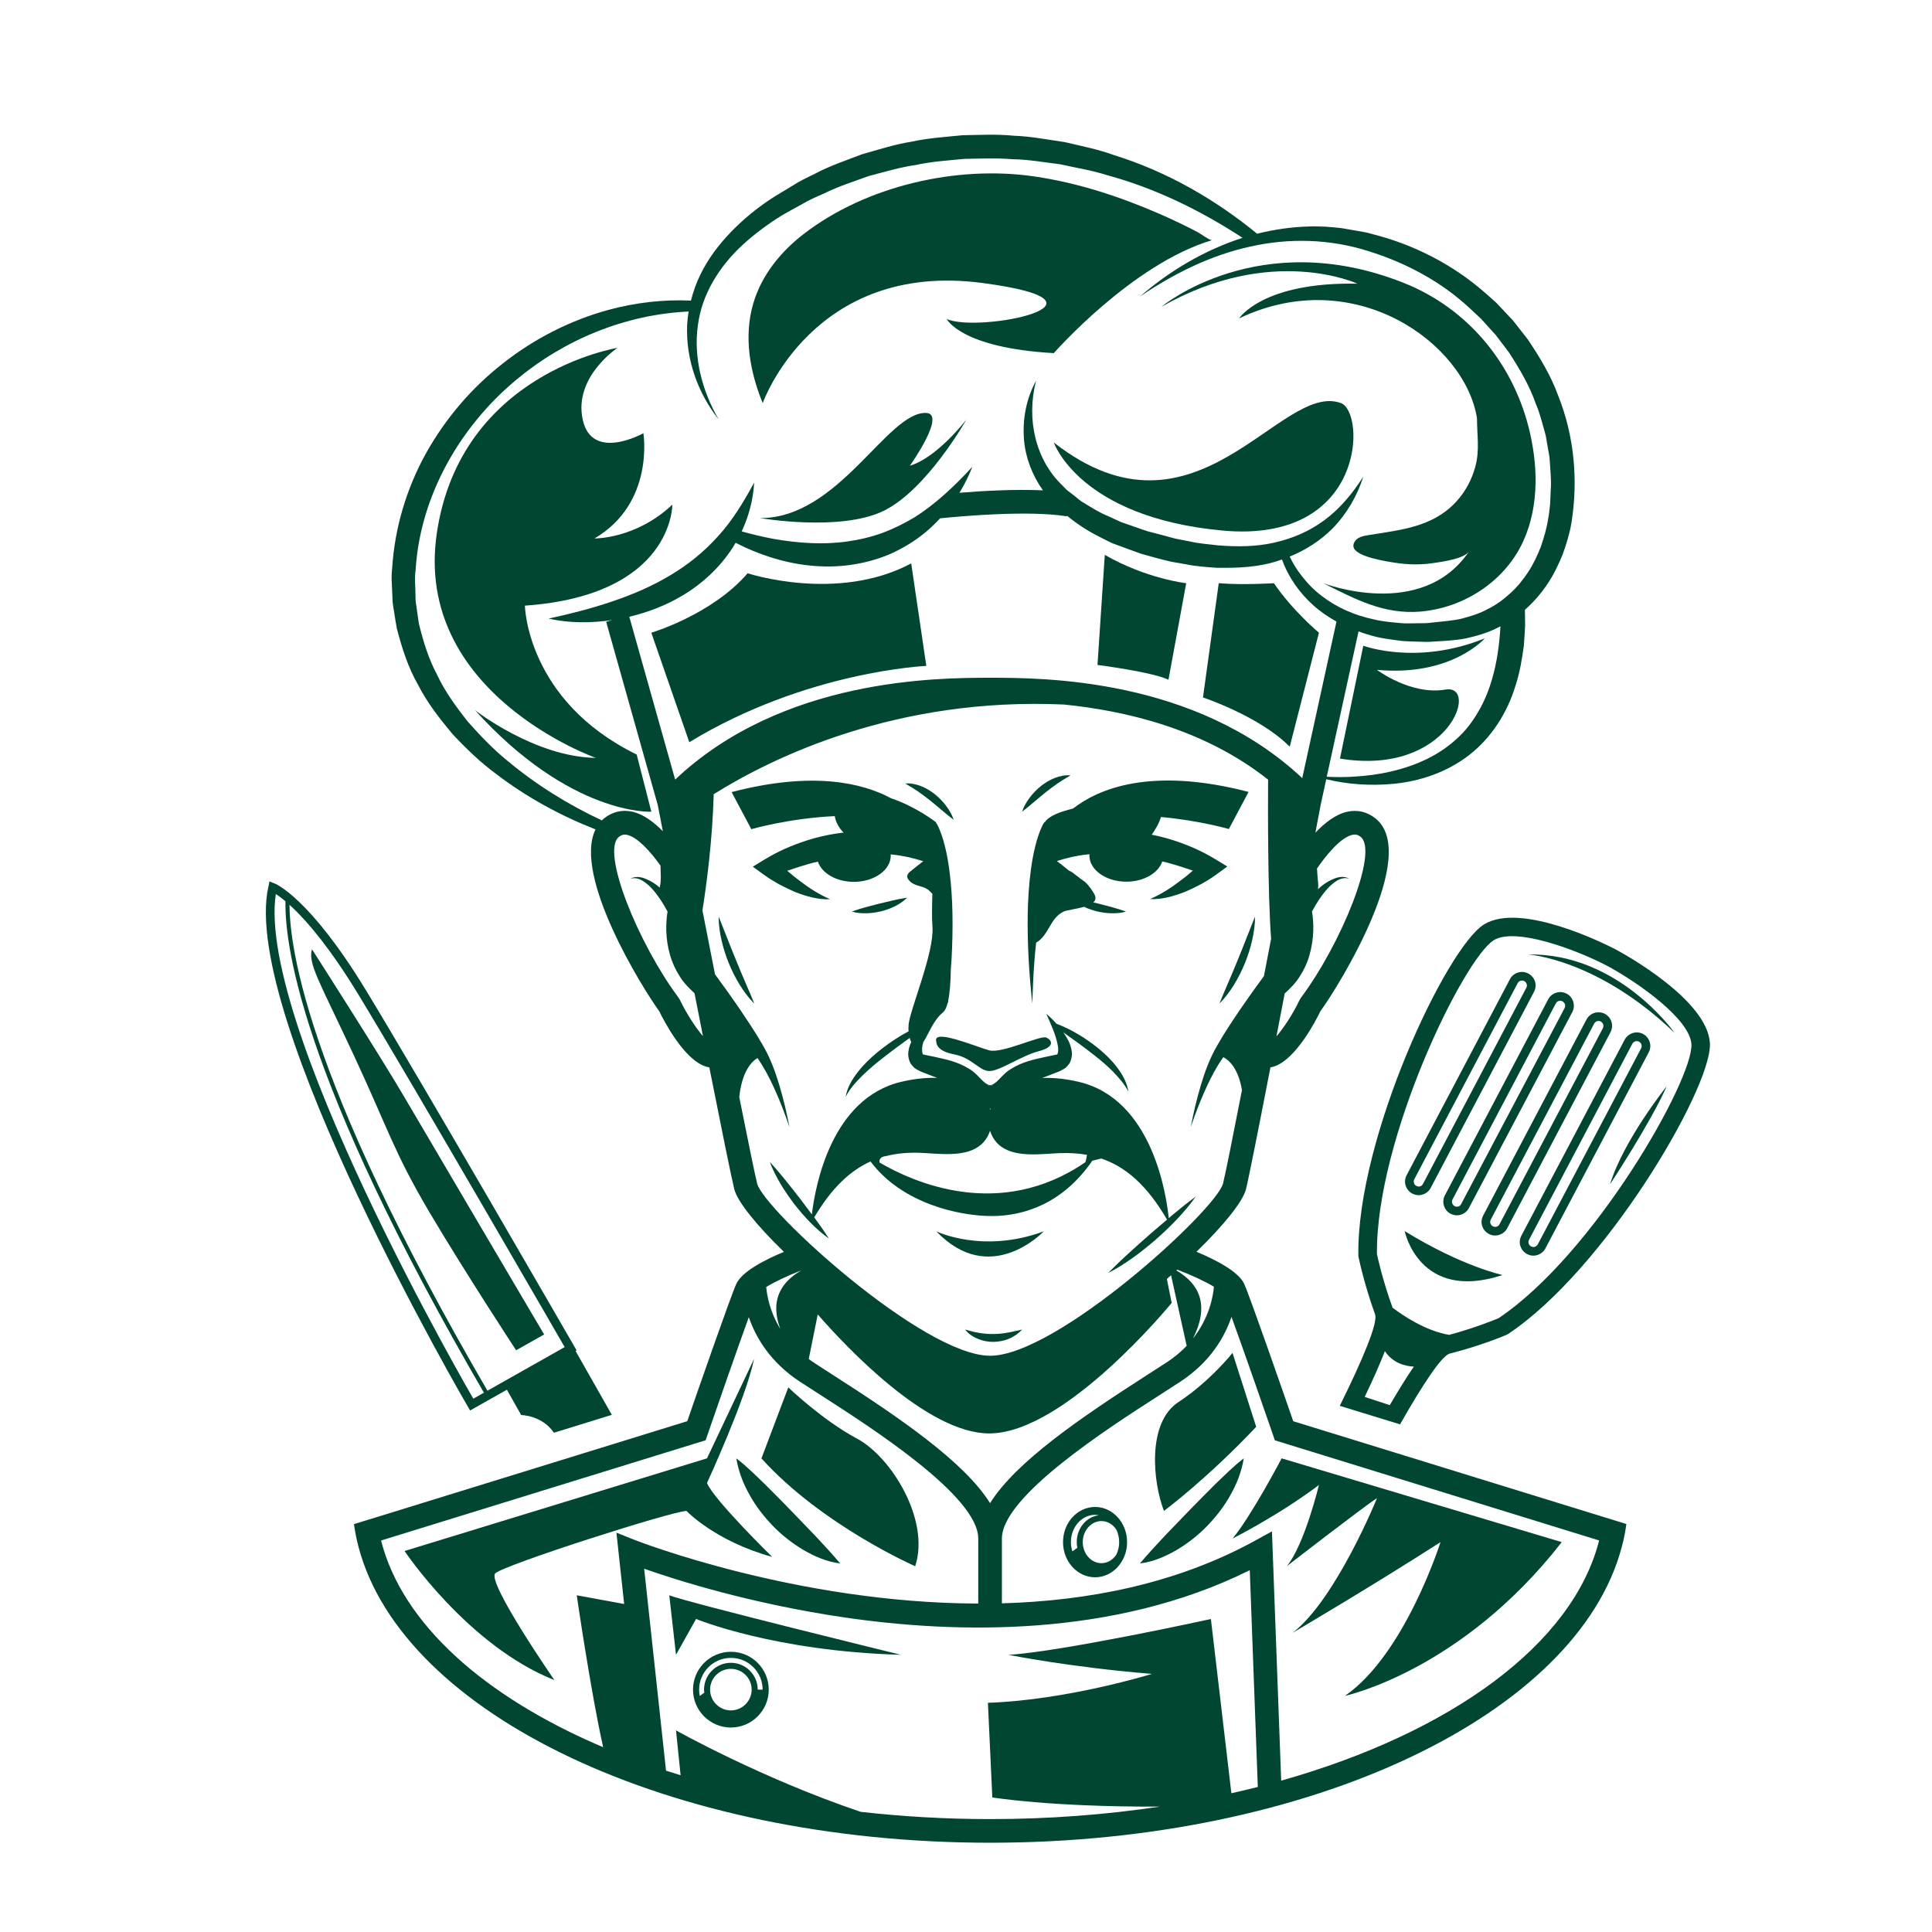 <?xml version="1.0" encoding="utf-8"?>
<!-- Generator: Adobe Illustrator 24.2.3, SVG Export Plug-In . SVG Version: 6.00 Build 0)  -->
<svg version="1.1" xmlns="http://www.w3.org/2000/svg" xmlns:xlink="http://www.w3.org/1999/xlink" x="0px" y="0px"
	 viewBox="0 0 500 500" style="enable-background:new 0 0 500 500;" xml:space="preserve">
<style type="text/css">
	.st0{fill:#004632;}
	.st1{fill:none;stroke:#004632;stroke-width:2.251;stroke-miterlimit:10;}
	.st2{fill:none;stroke:#004632;stroke-width:1.05;stroke-miterlimit:10;}
</style>
<g id="Layer_5">
	<g>
		<path class="st0" d="M314.61,384c-2.21,2.24-4.43,4.41-6.57,6.64l-6.48,6.72c-2.17,2.3-4.32,4.63-6.55,7.26
			c3.46-0.42,6.61-1.81,9.51-3.49c2.89-1.72,5.56-3.8,7.89-6.21c2.32-2.41,4.41-5.07,6.03-8.01c1.66-2.91,2.89-6.09,3.45-9.49
			C319.13,379.54,316.91,381.82,314.61,384z"/>
		<path class="st0" d="M204.42,390.65c-2.14-2.24-4.36-4.4-6.57-6.64c-2.29-2.19-4.52-4.47-7.29-6.59c0.56,3.4,1.79,6.58,3.45,9.49
			c1.62,2.95,3.71,5.6,6.03,8.01c2.33,2.41,5,4.49,7.89,6.21c2.9,1.68,6.05,3.07,9.51,3.49c-2.23-2.63-4.38-4.96-6.55-7.26
			L204.42,390.65z"/>
		<path class="st0" d="M242.33,318.67c13.99,14.68,27.8,0,27.8,0C254.32,324.53,242.33,318.67,242.33,318.67z"/>
		<path class="st0" d="M189.15,427.48c-5.4,0-9.8,4.4-9.8,9.8c0,5.4,4.4,9.8,9.8,9.8c5.4,0,9.8-4.4,9.8-9.8
			C198.95,431.87,194.55,427.48,189.15,427.48z M189.15,442.65c-2.96,0-5.38-2.41-5.38-5.38c0-2.96,2.41-5.37,5.38-5.37
			c2.96,0,5.38,2.41,5.38,5.37C194.52,440.24,192.11,442.65,189.15,442.65z M197.37,437.28h-1.27v0c0-3.83-3.12-6.95-6.95-6.95
			s-6.95,3.12-6.95,6.95c0,0.26,0.05,0.52,0.08,0.77l-1.18,0.87c-0.11-0.53-0.17-1.08-0.17-1.64c0-4.53,3.69-8.22,8.22-8.22
			C193.68,429.05,197.37,432.74,197.37,437.28L197.37,437.28z"/>
		<path class="st0" d="M193.48,148.36c-9.18,10.71-24.92,15.39-24.92,15.39l9.83,28.33c30.39-18.47,61.34-19.74,61.34-19.74
			l-3.91-26.53C216.69,156.01,193.48,148.36,193.48,148.36z"/>
		<path class="st0" d="M341.34,163.75c0,0-6.84-5.72-11.65-12.82c0,0-7.91,0.53-14.28,0l-4.08,29.57c0,0,14.71,4.89,22.45,12.75
			L341.34,163.75z"/>
		<path class="st0" d="M284.03,172.09c0,0,14.03,1.78,18.37,3.82l4.59-24.98c0,0-10.26-1.12-21.07-7.33L284.03,172.09z"/>
		<path class="st0" d="M128.18,407.18c2.3-2.21,45.66-16.07,49.48-16.15c0,0,7.4,7.82,22.19,11.9c0,0-15.13-14.79-16.88-19.13
			c0,0,10.1-21.89,12.19-32.14l-12.19,25.76l-78.27,23.98c0,0,16.32,24.49,38.77,33.41C143.49,434.81,125.89,409.39,128.18,407.18z"
			/>
		<path class="st0" d="M341.34,384.31c0,0-3.74,15.53-8.33,21.03c0,0,19.68-15.25,23.36-17.63c0,0-10.61,26.19-21.83,34.86
			c0,0,21.13-12.44,38.26-23.47c0,0-9.18,29.08-24.74,39.79c0,0,30.1-6.38,56.12-39.79l-72.49-21.68c0,0-7.86,14.96-12.7,20.75
			C318.98,398.16,330.77,392.28,341.34,384.31z"/>
		<path class="st0" d="M325.1,369.26l-6.12-19.13c0,0-5.87,7.4-14.03,12.75s-6.59,20.75-3.72,28.14
			C301.23,391.02,312.35,382.78,325.1,369.26z"/>
		<path class="st0" d="M236.85,405.34c3.92-11.88-6.13-28.26-15.05-33.02c-8.93-4.76-17.79-13.26-17.79-13.26l-6.95,18.37
			C212.7,394.76,236.85,405.34,236.85,405.34z"/>
		<path class="st0" d="M168.57,210.07l-3.8-14.8c-28.51-13.94-28.93-38.53-28.93-38.53C174.27,154.04,174,130.6,174,130.6
			c-9.45,8.93-20.14,8.75-20.14,8.75c15.64-9.18,12.65-27.24,12.65-27.24s-13.33,7.51-15.71-3.54c-2.38-11.05,9.01-18.54,9.01-18.54
			s-40.64,6.46-46.76,47.95c-6.12,41.49,41.15,58.16,41.15,58.16c-15.83-0.23-31.29-12.36-31.29-12.36
			C147.74,211.22,168.57,210.07,168.57,210.07z"/>
		<path class="st0" d="M235.48,120.53c0,0,9.53-13.42,4.23-13.66c-10.01-0.45-22.59,27.3-43,27.21c0,0,20.75,3.59,31.97-1.87
			c11.22-5.47,21.43-23.64,21.43-23.64S242.63,118.38,235.48,120.53z"/>
		<path class="st0" d="M254.19,73.23c38.6,5.07-1.02,13.06-9.18,9.32c0,0,3.57,7.48,27.72,8.84c0,0,20.24-23.1,40.98-29.25
			c-0.55,0.16-3.16-1.75-3.66-2.01c-3.3-1.74-6.67-3.34-10.09-4.83c-10.28-4.47-21.09-8-32.21-9.63
			c-20.01-2.95-43.53,2.37-59.75,14.88c-5.98,4.61-10.91,10.67-13.06,18c-2.51,8.57-0.88,17.66,2.45,25.77
			C197.39,104.32,210.37,67.47,254.19,73.23z"/>
		<path class="st0" d="M316.43,137.31c37.07,3.4,37.03-30.62,30.61-32.99c-15.69-5.78-37.41,39.11-74.31,10.2
			C272.72,114.52,279.36,133.91,316.43,137.31z"/>
		<path class="st0" d="M351.29,73.42c-24.57-0.5-30.61,8.98-30.61,8.98c29.93-14.28,58.5,6.46,61.56,25.83
			c0,4.32,0.74,8.17-0.41,12.48c-0.91,3.4-2.59,6.55-4.98,9.14c-6.12,6.63-14.37,7.26-22.8,8.66c-0.86,0.14-1.73,0.29-2.48,0.73
			c-0.75,0.44-1.35,1.23-1.31,2.1c0.14,2.75,8.74,3.98,10.81,4.3c3.35,0.53,6.77,0.57,10.12,0.05c2-0.31,7.69-1.05,9.01-3
			c-12.24,18.11-37.73,8.24-37.73,8.24c8.2,4.1,15.6,8.13,25.13,7.35c0.35-0.03,0.71-0.06,1.06-0.11
			c10.92-1.28,21.1-8.15,25.63-18.26c4.12-9.2,3.74-19.92,1.27-29.5c-4.34-16.83-15.97-30.7-32.21-37.17
			c-37.57-14.96-62.75,6.14-62.75,6.14C329.18,63.08,351.29,73.42,351.29,73.42z"/>
		<path class="st0" d="M352.82,167.11l-6.04,29.21c28.28,4.65,36.22-19.39,27.29-17.86c-8.93,1.53-17.71-5.1-17.71-5.1
			c19.28,1.79,27.91-8.16,27.91-8.16C366.68,172.34,352.82,167.11,352.82,167.11z"/>
		<path class="st0" d="M276.59,209.54c-1.82,0.49-5.01,1.49-6.16,3.19c0,0.03,0,0.06,0,0.09l-0.11-0.09
			c-0.53,0.82-0.67,1.21-0.93,1.77c-0.22,0.52-0.42,1.03-0.59,1.53c-0.36,1.01-0.63,2-0.88,3c-0.5,1.98-0.84,3.95-1.11,5.91
			c-0.53,3.93-0.77,7.82-0.84,11.71c-0.06,3.88,0.04,7.74,0.24,11.59c0.21,3.85,0.55,7.68,0.93,11.49c0.14-3.84,0.3-7.66,0.6-11.48
			c0.11-1.44,0.26-2.87,0.41-4.31c0.16-0.09,0.3-0.16,0.49-0.29c2.93-2.12,3.2-6.07,6.6-7.72c0.83-0.4,3.29-0.66,5.32-1.25
			c1.04,0.49,2.13,0.88,3.23,1.16c1.24,0.29,2.5,0.49,3.78,0.51c1.27,0.03,2.56-0.05,3.82-0.44c-2.43-0.89-4.76-1.44-7.1-2.05
			c-0.45-0.1-0.9-0.21-1.34-0.32c0.5-0.46,0.72-1.03,0.43-1.77c-0.36-0.93-1.85-2.97-2.65-3.57c-0.9-0.68-1.57-1.12-2.74-2.06
			c-0.11-0.11-0.24-0.21-0.38-0.31c-0.04-0.03-0.06-0.05-0.1-0.08c-0.01,0-0.01,0-0.02,0c-0.26-0.16-0.54-0.3-0.83-0.44
			c-0.03-0.01-0.06-0.03-0.09-0.05c-1-0.84-2.02-1.64-3.05-2.42c2.66-0.85,5.31-1.47,8.03-1.72c0.14-0.01,0.27-0.01,0.41-0.03
			c-0.01,0.1-0.03,0.19-0.03,0.29c0,3.75,4.28,6.8,9.57,6.8c4.52,0,8.28-2.23,9.29-5.23c0.45,0.11,0.9,0.19,1.34,0.31
			c2.19,0.6,4.42,1.3,6.58,2.06c-0.05,0.05-0.11,0.1-0.16,0.14c-1.08,0.95-2.21,1.85-3.38,2.7c-2.31,1.76-4.75,3.3-7.54,4.52
			c3.08,0.15,6.15-0.75,9.03-1.86c1.42-0.61,2.82-1.28,4.19-2.02c1.37-0.76,2.66-1.53,3.99-2.51l2.79-2.04l-3.21-1.95
			c-3.43-2.08-6.89-3.57-10.59-4.78c-1.88-0.61-3.81-1.11-5.76-1.49c0.86-1.25,1.92-2.95,2.38-4.59c9.92,0.89,17.58,3.11,17.58,3.11
			l5.1-9.6c-25.41-6.62-38.98-0.73-45.42,4.3C277.34,209.38,276.96,209.44,276.59,209.54z"/>
		<path class="st0" d="M228.05,235.84c2.46-0.62,4.86-1.7,6.73-3.52c-2.58,0.37-4.86,1-7.22,1.54c-2.34,0.61-4.67,1.16-7.1,2.05
			c1.26,0.39,2.55,0.47,3.82,0.44C225.55,236.33,226.81,236.12,228.05,235.84z"/>
		<path class="st0" d="M273.69,202.75c1.06-0.72,2.16-1.37,3.37-2.09c-2.82-0.21-5.56,1.1-7.71,2.8c-1.06,0.89-2.05,1.87-2.87,2.98
			c-0.82,1.1-1.54,2.29-1.96,3.63c2.2-1.69,4.09-3.42,6.1-5.02C271.62,204.23,272.65,203.5,273.69,202.75z"/>
		<path class="st0" d="M240.71,207.16c2.01,1.6,3.91,3.33,6.1,5.02c-0.42-1.34-1.14-2.53-1.96-3.63c-0.82-1.11-1.8-2.09-2.87-2.98
			c-2.15-1.7-4.89-3.01-7.71-2.81c1.21,0.73,2.31,1.37,3.37,2.1C238.68,205.61,239.72,206.35,240.71,207.16z"/>
		<path class="st0" d="M190.5,248.53c-1.54-3.71-2.94-7.45-4.49-11.28c-0.04,2.08,0.27,4.14,0.74,6.15c0.45,2.02,1.1,3.98,1.87,5.9
			c1.58,3.81,3.68,7.45,6.57,10.44c-0.73-1.95-1.58-3.78-2.36-5.65C192.03,252.23,191.24,250.39,190.5,248.53z"/>
		<path class="st0" d="M317.96,254.09c-0.78,1.86-1.63,3.69-2.36,5.65c2.89-2.99,4.99-6.63,6.57-10.44c0.77-1.92,1.42-3.88,1.87-5.9
			c0.46-2.01,0.78-4.07,0.74-6.15c-1.56,3.83-2.95,7.57-4.49,11.28C319.54,250.39,318.75,252.23,317.96,254.09z"/>
		<path class="st0" d="M214.52,320.54c-1.21-1.9-2.49-3.71-3.8-5.48c4.48-7.56,9.25-12.08,14.57-14.47
			c8.2,10.95,23.04,14.12,31.36,14.12c8.37,0,18.39-3.22,26.04-14.32c0.78-0.18,1.55-0.37,2.33-0.56
			c6.31,2.13,11.85,6.93,17.01,15.81c-1.41,1.2-2.82,2.39-4.22,3.6c-3.75,3.31-7.48,6.61-11.05,10.22c2.28-1.14,4.41-2.52,6.46-3.99
			c2.06-1.46,4.02-3.05,5.93-4.7c3.78-3.34,7.35-6.94,10.31-11.08c-2.08,1.48-4.01,3.08-5.94,4.67c-0.36,0.3-0.7,0.6-1.05,0.9
			c-0.6-5.93-4.22-30.85-23.33-35.29c-2.9-0.67-6.19-1.13-9.42-0.99c0.72-0.28,1.46-0.57,2.21-0.85l2.05-0.8l0.26-0.11l0.4-0.2
			c0.27-0.14,0.53-0.28,0.78-0.43c0.51-0.27,0.97-0.9,1.36-1.38c0.63-1.18,0.73-2.42,0.55-3.33c-0.07-0.48-0.17-0.93-0.33-1.33
			c-0.14-0.41-0.27-0.82-0.47-1.17c-0.41-0.78-0.86-1.51-1.33-2.2c2.71,1.94,5.41,3.85,7.98,5.9c1.72,1.33,3.36,2.74,4.88,4.27
			c1.49,1.55,2.95,3.16,3.96,5.17c-0.32-2.24-1.46-4.34-2.82-6.15c-1.35-1.85-3-3.43-4.73-4.88c-1.75-1.43-3.58-2.74-5.52-3.87
			c-1.77-1.04-3.6-1.95-5.53-2.68c-0.83-0.92-1.7-1.78-2.64-2.57c1.19,2.69,2.45,5.39,2.93,7.98c0.3,1.24,0.1,2.54-0.2,2.58
			c-0.21,0.01-0.22,0.01-0.81,0.15l-2.12,0.44c-2.81,0.64-5.9,1.19-9.01,3.16c-1.52,0.89-2.96,2.68-3.54,3.17
			c-0.39,0.34-0.77,0.62-1.08,0.78c-0.15,0.07-0.29,0.12-0.36,0.14c-0.03,0-0.05,0.01-0.05,0.01c0.02,0,0.02,0,0.06,0l0.08,0
			l0.08,0.01l0.23,0.05h-1.48l0.23-0.05l0.08-0.01l0.08,0c0.04,0,0.05,0,0.06,0c0,0-0.01,0-0.05-0.01
			c-0.08-0.01-0.21-0.07-0.36-0.14c-0.31-0.16-0.7-0.43-1.08-0.78c-0.58-0.49-2.02-2.28-3.54-3.17c-3.12-1.97-6.2-2.53-9.01-3.16
			l-2.12-0.44c-0.6-0.14-0.59-0.15-0.81-0.15c-0.3-0.04-0.51-1.33-0.2-2.57c0.04-0.22,0.11-0.44,0.16-0.65
			c1.47-2.25,2.51-5.59,5.16-7.78c0.52-0.43,0.91-1.35,1.2-2.59c0,0.13,0.01,0.26,0.02,0.39c0.03-0.27,0.05-0.54,0.07-0.8
			c0.43-2.06,0.62-4.91,0.67-8.03c0.06-0.89,0.14-1.77,0.19-2.66c0.21-3.85,0.31-7.71,0.24-11.59c-0.07-3.88-0.31-7.78-0.84-11.71
			c-0.27-1.96-0.61-3.93-1.11-5.91c-0.25-0.99-0.52-1.98-0.88-3c-0.04-0.12-0.1-0.26-0.15-0.38c-0.18-0.51-0.37-1.01-0.58-1.47
			c-0.19-0.42-0.36-0.8-0.79-1.45c0,0-5.12-3.99-11.52-6.13c-7.51-4.04-20.4-7.05-41.29-1.61l5.1,9.6c0,0,9.8-2.84,21.6-3.38
			c0.25,1.56,1.1,3.11,2.28,4.26c-3.31,0.38-6.56,1.08-9.69,2.09c-3.7,1.21-7.16,2.7-10.59,4.78l-3.21,1.95l2.79,2.04
			c1.34,0.97,2.62,1.74,3.99,2.51c1.37,0.73,2.76,1.41,4.19,2.02c2.88,1.11,5.95,2.01,9.03,1.86c-2.79-1.22-5.23-2.76-7.54-4.52
			c-1.17-0.85-2.29-1.76-3.38-2.7c-0.05-0.05-0.11-0.1-0.16-0.14c2.16-0.76,4.39-1.46,6.58-2.06c0.45-0.12,0.9-0.2,1.34-0.31
			c1,2.99,4.77,5.23,9.29,5.23c5.28,0,9.57-3.04,9.57-6.8c0-0.1-0.03-0.19-0.03-0.29c0.14,0.01,0.27,0.01,0.41,0.03
			c2.72,0.26,5.37,0.88,8.03,1.72c-1.08,0.82-2.15,1.66-3.2,2.54c-0.17,0.12-0.32,0.24-0.45,0.37c-0.06,0.05-0.12,0.1-0.18,0.15
			c0.02-0.01,0.05-0.01,0.07-0.02c-0.56,0.63-0.59,1.36,0.43,2.27c1.46,1.31,3.51,0.99,4.95,2.38c0.22,0.22,0.47,0.48,0.74,0.75
			c-0.08,2.91-0.17,5.97,0.02,8.58c0.47,6.63-5.71,21.06-6.16,25.17c-0.07,0.64-0.07,1.26-0.03,1.85c-0.67,0.37-1.34,0.72-1.99,1.11
			c-2.07,1.23-4.03,2.65-5.92,4.17c-1.87,1.54-3.64,3.23-5.15,5.16c-1.5,1.9-2.84,4.1-3.21,6.52c1.06-2.17,2.69-3.87,4.33-5.52
			c1.67-1.62,3.44-3.15,5.31-4.57c2.25-1.78,4.58-3.48,6.92-5.17c0.11,0.4,0.25,0.76,0.41,1.07c-0.14,0.29-0.26,0.59-0.37,0.91
			c-0.16,0.39-0.26,0.85-0.33,1.33c-0.19,0.92-0.08,2.15,0.55,3.34c0.39,0.48,0.86,1.12,1.37,1.38c0.25,0.15,0.52,0.29,0.78,0.43
			l0.4,0.2l0.26,0.11l2.05,0.8c0.66,0.26,1.32,0.51,1.97,0.76c-3.15-0.1-6.35,0.34-9.18,1c-18.21,4.23-22.36,27.06-23.22,34.33
			c-0.97-1.3-1.94-2.59-2.92-3.89c-2.56-3.29-5.09-6.58-7.99-9.7c1.54,3.99,3.84,7.57,6.37,10.94
			C208.15,314.91,211.05,318.05,214.52,320.54z M256.14,286.89l0.11-0.01l0.1,0.01c-0.04,0.11-0.07,0.22-0.1,0.32
			C256.21,287.1,256.18,286.99,256.14,286.89z M238.18,298.35c4.49,0.17,10.94,1.2,14.99-1.56c0.46-0.31,0.89-0.67,1.28-1.09
			c0.84-0.9,1.42-1.95,1.77-3.07c0.36,1.15,0.94,2.23,1.79,3.15c0.39,0.42,0.82,0.78,1.28,1.09c4.05,2.76,10.5,1.73,14.99,1.56
			c2.46-0.09,4.79,0.05,7.03,0.44c-0.17,1.27-0.43,1.92-0.43,1.92c-22.16,15.21-44.52,5.19-53.25,0.07
			c-0.24-1.07,0.77-1.61,1.5-1.63C231.98,298.49,234.98,298.23,238.18,298.35z"/>
		<path class="st0" d="M174.95,428.26l5.19-9.27c0,0,20.17,8.36,53.01,9.27c0,0-54.2-13.26-59.94-15.39L174.95,428.26z"/>
		<path class="st0" d="M257.12,345.24c-1.2,0.05-2.4-0.09-3.61-0.27c-1.22-0.2-2.44-0.49-3.74-0.88c0.84,1.09,2.02,1.87,3.29,2.4
			c1.28,0.54,2.68,0.8,4.08,0.79c1.39-0.06,2.8-0.27,4.06-0.86c1.28-0.52,2.41-1.34,3.33-2.33c-1.35,0.26-2.56,0.61-3.79,0.8
			C259.52,345.13,258.32,345.22,257.12,345.24z"/>
		<path class="st0" d="M242.33,269.65c0,0-0.22,2.3,4.48,3.19c4.7,0.89,6.4,4.08,9,4.34c2.59,0.25,8.46-3.95,12.92-5.1
			c4.46-1.15,3.53-2.93,2.02-3.57c-1.51-0.64-11.39,4.21-14.74,3.32C252.66,270.93,241.05,265.95,242.33,269.65z"/>
		<path class="st0" d="M414.95,392.58l-80.26-24.77c-2.27-6.53-11.14-32.12-12.69-35.53c-1.47-3.24-7.48-6.29-12.36-8.32
			c7.04-6.85,12.01-12.97,12.82-16.2c0.72-2.9,3.29-15.86,6.33-31.53c0.3-0.05,0.59-0.12,0.89-0.21
			c5.63-1.79,10.79-11.73,12.06-14.35c4.85-6.65,25.86-40.66,14.19-49.9c-2.11-1.67-4.59-2.26-7.18-1.71
			c-2.99,0.64-5.85,2.83-8.33,5.44c0.76-4.01,1.26-6.66,1.4-7.37l0,0l1.41-6.46c5.59,1.34,11.46,1.74,17.32,1.19
			c6.89-0.64,13.91-2.98,19.69-7.47c5.77-4.48,9.88-11.01,11.94-17.85c1.13-3.42,1.72-6.93,2.19-10.42c0.15-1.75,0.22-3.5,0.33-5.25
			c0-1.35-0.03-2.71-0.05-4.06c2.22-1.95,4.18-4.21,5.81-6.65c1.62-2.39,2.86-4.99,3.94-7.63c0.96-2.67,1.82-5.4,2.28-8.18
			c1.79-11.08,0.73-22.52-3.4-32.89c-1.89-5.25-4.81-10.02-7.88-14.61l-2.56-3.27l-1.28-1.63l-1.42-1.51l-2.84-3.02
			c-1.01-0.94-2.06-1.84-3.09-2.75c-8.31-7.26-18.37-12.4-28.99-15.07c-1.31-0.41-2.66-0.64-4.01-0.86l-4.04-0.7
			c-1.37-0.13-2.73-0.28-4.1-0.37c-1.37-0.03-2.74-0.13-4.11-0.06c-4.61,0.11-9.18,0.77-13.62,1.88
			c-10.91-8.94-23.44-16.13-37.08-20.36c-4.14-1.51-8.48-2.35-12.77-3.36c-4.36-0.62-8.71-1.49-13.13-1.64
			c-4.4-0.45-8.83-0.2-13.25-0.13c-4.4,0.45-8.83,0.71-13.15,1.66c-4.38,0.69-8.6,2.07-12.85,3.26c-4.13,1.59-8.34,2.98-12.25,5.07
			c-1.99,0.97-3.99,1.91-5.84,3.12c-1.88,1.16-3.79,2.25-5.65,3.46c-3.69,2.46-7.16,5.31-10.27,8.54c-3.1,3.23-5.86,6.87-7.84,10.95
			c-1.06,2.15-1.86,4.42-2.44,6.74c-7.16-0.33-14.41,0.52-21.37,2.4c-9.86,2.71-19.19,7.45-27.26,13.82
			c-8.12,6.32-14.94,14.32-19.98,23.36c-5.01,9.06-8.05,19.22-8.72,29.64c-0.12,1.3-0.2,2.6-0.09,3.92l0.17,3.93
			c-0.01,1.31,0.31,2.6,0.49,3.9c0.21,1.29,0.39,2.59,0.64,3.88c1.32,5.06,2.91,10.1,5.52,14.63c2.38,4.65,5.59,8.75,8.89,12.69
			c3.51,3.76,7.21,7.33,11.32,10.35c7.87,6.02,16.59,10.76,25.69,14.33c-5.9,11.97,12.03,40.93,16.47,47.02
			c1.28,2.62,6.43,12.57,12.07,14.35c0.3,0.1,0.61,0.16,0.91,0.22c3.11,15.66,5.74,28.62,6.46,31.52c0.81,3.24,5.8,9.37,12.84,16.22
			c-4.88,2.03-10.85,5.07-12.32,8.3c-1.55,3.41-10.43,29-12.69,35.53l-80.32,24.81l-5.94,1.82c0.29,2.02,0.69,4.04,1.22,6.04
			c11.51,43.16,80.4,76.42,163.43,76.42c83.03,0,151.96-33.28,163.43-76.44c0.55-2,0.96-4.02,1.22-6.04L414.95,392.58z M314.16,333
			c-0.21,2.51-1.2,8.08-5.46,13.46c5.5-10.77-0.7-15.55-4.25-17.66c0.08-0.07,0.16-0.14,0.24-0.21
			C308.41,330,311.94,331.66,314.16,333z M302.17,352.42c-1.56,1.03-3.37,2.19-5.35,3.46c-17.1,10.98-33.89,22.41-40.59,33.13
			c-6.71-10.72-23.49-22.16-40.6-33.13c-1.98-1.27-3.79-2.43-5.34-3.46c-0.35-0.23-0.66-0.48-0.99-0.71l2.33-11.54
			c7.18,8.24,28.28,30.8,44.38,30.8c19.69,0,47.22-33.78,47.22-33.78l-1.25-6.2c0.36-0.32,0.73-0.63,1.09-0.95l4.04,18.25
			C305.74,349.73,304.13,351.13,302.17,352.42z M201.96,343.95c-2.75-4.47-3.48-8.72-3.66-10.88c2.14-1.31,5.52-2.92,9.11-4.31
			C204.16,330.67,198.54,334.85,201.96,343.95z M256.23,175.4c-13.59,0.02-53.72,0.08-81.5,26.36l-11.87-42.15
			c4.72-1.11,9.35-2.86,13.6-5.39c5.24-3.07,9.87-7.38,13.16-12.49c0.27-0.41,0.51-0.84,0.76-1.26c2.75,1.43,5.64,2.63,8.62,3.61
			c6.63,2.18,13.87,3.12,21.03,2.13c3.57-0.5,7.1-1.42,10.42-2.87c3.3-1.48,6.41-3.36,9.14-5.65c1.32-1.11,2.55-2.3,3.71-3.55
			c6.25-0.63,23.16-2.09,32.8-0.51l0.03-0.17c2.52,2.08,5.25,3.87,8.1,5.31c1.19,0.63,2.4,1.22,3.61,1.81l3.75,1.38
			c1.25,0.45,2.5,0.94,3.76,1.36l3.81,1.06c1.28,0.33,2.55,0.68,3.84,0.97l3.93,0.69c2.6,0.54,5.28,0.71,7.95,0.9
			c5.34,0.07,10.84-0.08,16.05-1.86c0.29-0.09,0.57-0.19,0.85-0.29c1.65,4.61,4.51,8.64,8.15,11.9c1.81,1.63,3.83,2.99,5.95,4.17
			l-8.86,40.52C309.3,175.36,269.69,175.42,256.23,175.4z M350.02,216.05c0.8-0.17,1.43-0.01,2.11,0.52
			c4.74,3.76-5.02,27.68-15.47,41.68l-0.31,0.51c-1.74,3.65-4.12,7.28-6.01,9.45c0.71-3.66,1.42-7.39,2.14-11.12l0.01,0.01
			c1.46-1.33,2.9-2.76,3.94-4.5c1.1-1.69,1.96-3.57,2.49-5.54c0.56-1.96,0.87-3.99,0.95-6.04c0.04-1.72-0.03-3.37-0.32-5.13
			c1.08-2.04,2.32-3.99,3.82-5.69c0.74-0.88,1.6-1.61,2.55-2.23c0.95-0.58,2.13-0.97,3.26-0.54c-1.01-0.68-2.42-0.56-3.57-0.16
			c-1.16,0.43-2.28,1.03-3.26,1.78c-0.45,0.33-0.85,0.72-1.27,1.08c0.09-0.5,0.11-1.05,0.04-1.73c-0.13-1.22-0.22-2.42-0.28-3.64
			C343.53,220.86,347.12,216.67,350.02,216.05z M386.16,175.7c-0.87,3-2.03,5.88-3.6,8.51c-1.52,2.65-3.41,5.1-5.72,7.13
			c-4.54,4.18-10.49,6.85-16.81,8.31c-3.17,0.75-6.44,1.17-9.75,1.35c-2.29,0.15-4.6,0.13-6.92,0.03l8.23-37.62
			c1,0.36,2.01,0.71,3.03,0.99c2.68,0.82,5.44,1.1,8.19,1.48c1.37,0.12,2.75,0.12,4.13,0.18c1.38,0.06,2.76,0.11,4.12-0.02
			c2.74-0.17,5.45-0.27,8.29-0.82c2.78-0.61,5.58-1.41,8.16-2.72c0.27-0.13,0.54-0.28,0.81-0.41
			C388.05,166.75,387.43,171.34,386.16,175.7z M120.96,186.64c-2.95-3.77-5.79-7.64-7.8-11.93c-2.25-4.18-3.63-8.71-4.74-13.27
			c-0.2-1.16-0.34-2.33-0.51-3.49c-0.13-1.17-0.42-2.31-0.38-3.5c0.01-2.35-0.29-4.7,0.04-7.05c1.18-18.95,11.33-36.87,26.03-49.1
			c12.38-10.37,28.19-16.93,44.61-17.68c-0.19,1.15-0.32,2.31-0.38,3.47c-0.38,9,2.83,17.74,8.17,24.47
			c-4.32-7.4-6.52-16.05-5.41-24.23c1.03-8.23,5.62-15.46,11.65-21c3.03-2.78,6.37-5.25,9.89-7.45c1.79-1.07,3.65-2.04,5.47-3.06
			c1.79-1.08,3.72-1.9,5.63-2.74c3.75-1.85,7.73-3.12,11.65-4.54c4.04-1.04,8.03-2.27,12.17-2.85c4.07-0.91,8.26-1.14,12.4-1.57
			c4.17-0.07,8.34-0.27,12.51,0.08c4.19,0.06,8.31,0.82,12.46,1.32c4.08,0.93,8.23,1.56,12.23,2.85
			c12.39,3.38,24.05,9.08,34.92,16.18c-9.89,3.18-18.88,8.55-26.57,15.21c8.76-5.97,18.36-10.71,28.53-12.94
			c10.15-2.29,20.66-1.97,30.48,1.13c9.78,3.02,19.02,7.94,26.46,14.92l2.79,2.6l2.56,2.82l1.28,1.41l1.15,1.52l2.3,3.03
			c2.74,4.25,5.34,8.64,6.98,13.42c1.03,2.31,1.56,4.78,2.28,7.2c0.37,1.21,0.47,2.47,0.72,3.7c0.17,1.24,0.53,2.47,0.55,3.73
			c0.13,2.51,0.46,5.02,0.24,7.53c-0.06,1.25-0.07,2.52-0.16,3.77c-0.18,1.23-0.24,2.48-0.5,3.69c-0.37,2.46-1.09,4.82-1.87,7.15
			c-0.9,2.28-1.92,4.51-3.25,6.53c-1.34,2-2.83,3.92-4.62,5.51c-1.75,1.64-3.7,3.05-5.86,4.13c-2.11,1.16-4.45,1.89-6.81,2.5
			c-2.36,0.54-4.95,0.72-7.49,1c-1.28,0.19-2.55,0.19-3.82,0.19c-1.27,0-2.55,0.06-3.82,0.01c-2.52-0.24-5.06-0.39-7.5-1
			c-4.92-1.02-9.63-3.04-13.6-6.12c-2.01-1.51-3.77-3.35-5.3-5.36c-1.14-1.47-2.16-3.11-2.94-4.79c4.12-1.67,7.92-4.12,11.03-7.21
			c3.76-3.86,6.45-8.54,8.01-13.46c-2.79,4.34-6.04,8.28-10,11.2c-3.93,2.95-8.44,4.84-13.12,5.88c-4.69,1.06-9.6,1.08-14.45,0.69
			c-2.43-0.31-4.87-0.43-7.29-1.01l-3.63-0.7c-1.2-0.29-2.4-0.66-3.6-0.97l-3.61-0.93c-1.18-0.37-2.33-0.8-3.49-1.2l-3.49-1.21
			l-3.31-1.53c-2.3-0.89-4.29-2.23-6.36-3.46c-1.08-0.57-1.88-1.46-2.85-2.15l-0.51-0.39l0-0.01c-0.01,0-0.02,0-0.02,0l-0.9-0.69
			c-0.45-0.39-0.82-0.84-1.24-1.26c-6.89-6.54-9.42-17.08-6.81-27.09c-2.52,4.53-3.57,9.94-3.12,15.34c0.4,4.62,2.16,9.19,4.9,13.02
			c-7.26-0.33-15.6,0.14-21.61,0.63c1.31-2.15,2.43-4.39,3.33-6.71c-4.65,5.04-9.47,9.57-14.85,13c-2.74,1.63-5.55,3.04-8.49,4.12
			c-2.94,1.07-5.99,1.77-9.09,2.2c-6.21,0.88-12.64,0.44-19.04-0.68c-2.74-0.51-5.48-1.18-8.22-1.93c1.88-4.01,2.99-8.33,3.23-12.64
			c-2.8,5.16-5.7,9.93-9.39,13.93c-3.62,4.04-7.82,7.41-12.45,10.14c-4.62,2.77-9.66,4.93-14.92,6.7
			c-5.27,1.79-10.73,3.2-16.45,4.43c5.39,1.23,11,1.17,16.51,0.38l-1.6,0.45l13.35,47.41c0.14,0.73,0.61,3.15,1.32,6.8
			c-2.4-2.45-5.13-4.47-7.98-5.08c-2.59-0.55-5.07,0.04-7.19,1.71c-0.22,0.17-0.4,0.37-0.6,0.56c-8.86-4.12-17.17-9.34-24.56-15.52
			C127.46,193.74,124.14,190.22,120.96,186.64z M175.96,258.77l-0.31-0.51c-10.45-14.01-20.22-37.93-15.47-41.68
			c0.68-0.54,1.31-0.69,2.11-0.52c2.58,0.55,5.9,4.1,8.64,7.95c0.02,1.91,0.27,3.8-0.21,5.71c-0.26-0.21-0.49-0.45-0.76-0.65
			c-0.98-0.75-2.1-1.35-3.26-1.78c-1.15-0.41-2.56-0.52-3.57,0.16c1.13-0.43,2.31-0.04,3.26,0.54c0.95,0.62,1.81,1.35,2.55,2.23
			c1.5,1.71,2.74,3.66,3.82,5.69c-0.29,1.76-0.36,3.41-0.32,5.13c0.07,2.04,0.38,4.08,0.95,6.04c0.54,1.97,1.4,3.84,2.49,5.54
			c1.02,1.71,2.43,3.11,3.86,4.43c0.73,3.72,1.47,7.45,2.19,11.11C180.03,265.96,177.69,262.37,175.96,258.77z M195.94,306.28
			c-0.56-2.24-2.34-10.96-4.62-22.35c0.71-6.65,3.16-9.18,4.72-10.11c1.65,2.37,3.01,4.95,4.25,7.65c1.52,3.32,2.85,6.75,4.02,10.24
			c-0.68-3.62-1.53-7.22-2.59-10.78c-1.06-3.54-2.37-7.15-4.31-10.44c-0.96-1.69-1.98-3.33-3.03-4.94
			c-0.21-0.34-0.44-0.68-0.68-1.02c-0.77-1.17-1.54-2.33-2.32-3.49c-2.06-3-4.16-5.94-6.34-8.89c-1.12-5.7-2.22-11.31-3.25-16.54
			c1.15-7.22,2.57-18.21,2.92-30.08c15.49-9.67,47.42-25.15,90.61-23.2c15.53,1.56,36.04,6.12,52.86,19.44
			c-0.05,7.91-0.09,29.49,0.78,41.18c-0.6,3.16-1.22,6.39-1.85,9.65c-2.06,2.79-4.06,5.59-6.01,8.43c-2.09,3.08-4.16,6.17-6.03,9.44
			c-1.94,3.29-3.26,6.9-4.31,10.44c-1.06,3.56-1.91,7.16-2.59,10.78c1.17-3.49,2.5-6.92,4.02-10.24c1.27-2.78,2.68-5.42,4.39-7.85
			c1.37,0.68,3.83,2.69,4.84,8.5c-2.39,12.27-4.3,21.8-4.89,24.15c-1.71,6.84-43,44.62-60.29,44.62S197.65,313.12,195.94,306.28z
			 M98.62,398.68l83.99-25.94l0.51-1.47c2.32-6.75,7.56-21.8,10.67-30.39c1.79,5.21,5.5,11.61,13.14,16.64
			c1.58,1.04,3.4,2.21,5.4,3.49c13.26,8.51,40.84,26.21,40.84,37.14v16.85c-47.1-0.11-88.29-16.22-88.91-16.46l-4.73-1.89l2,18.46
			l-12.27-2.25c0,0,3.65,25.14,6.84,39.32C125.35,439.13,104.07,420.2,98.62,398.68z M222.74,468.9
			c-25.71-8.67-47.79-21.08-47.79-21.08l1.19,11.61c-1.27-0.39-2.53-0.78-3.77-1.18l-5.66-52.26c8.49,2.98,27.66,9.06,51.82,12.6
			c28.66,4.2,69.63,5.32,104.91-12.23l2.08,56.1c-2.25,0.57-4.53,1.11-6.84,1.63l-5.3-45.09c0,0-38.43,8.42-52.38,9.27
			c0,0,16.07,3.23,37.12,4.93c0,0-21.93,6.8-42.45,7.48l1.14,24.49c0,0,14.78,2.49,43.36,2.38c-13.96,2.1-28.69,3.23-43.93,3.23
			C244.74,470.78,233.55,470.12,222.74,468.9z M331.57,460.83l-2.39-64.51l-4.35,2.39c-20.49,11.26-43.49,15.61-65.54,16.23v-16.77
			c0-10.93,27.58-28.63,40.84-37.14c2-1.28,3.83-2.46,5.41-3.5c7.69-5.06,11.39-11.5,13.17-16.73c3.12,8.59,8.38,23.7,10.72,30.48
			l0.49,1.47l83.93,25.92C407.04,425.56,375.48,448.43,331.57,460.83z"/>
		<path class="st0" d="M283.4,390c-4.57,0-8.29,4.08-8.29,9.1c0,5.02,3.72,9.1,8.29,9.1s8.29-4.08,8.29-9.1
			C291.69,394.08,287.97,390,283.4,390z M277.54,401.49c-0.24-0.75-0.39-1.55-0.39-2.39c0-3.89,2.8-7.06,6.25-7.06
			c0.33,0,0.65,0.05,0.97,0.11c-3.2,0.38-5.71,3.33-5.71,6.95c0,0.51,0.06,1,0.15,1.48L277.54,401.49z M288.92,402.32
			c-0.88,1.34-2.28,2.23-3.87,2.23c-2.66,0-4.83-2.45-4.83-5.45c0-3,2.17-5.45,4.83-5.45c1.59,0,2.99,0.88,3.87,2.23
			c0.45,0.97,0.72,2.05,0.72,3.22C289.65,400.27,289.37,401.35,288.92,402.32z"/>
	</g>
</g>
<g id="Layer_4">
	<g>
		<path class="st1" d="M147.68,349.05l-25.61,14.46c0,0-58.82-100.83-51.51-133.88c0,0,8.65,3.35,23.09,27.07
			C108.09,280.43,147.68,349.05,147.68,349.05z"/>
		<path class="st2" d="M74.45,232.28c-0.54,10.41,2.94,45.06,51.9,129.02"/>
		<path class="st0" d="M80.74,245.67c0,0,17.69,27.59,24.17,38.7c6.49,11.11,35.91,60.99,35.91,60.99l-7.25,4.09
			c0,0-13.23-20.18-22.41-35.69c-9.18-15.51-10.72-21.6-19.67-40.82C82.54,253.73,79.69,249.43,80.74,245.67z"/>
		<path class="st0" d="M147.94,347.84l-0.73,0.42l-17.04,9.62l0.47,0.81l4.24,7.52c0,0,5.41,0.05,8.47,4.58l14.99-4.63
			C152.38,355.65,147.94,347.84,147.94,347.84z"/>
	</g>
</g>
<g id="Layer_3">
	<g>
		<g>
			<g>
				<g>
					<g>
						<path class="st0" d="M397.26,254.03c-0.29-0.91-0.91-1.64-1.74-2.08c-0.83-0.44-1.76-0.54-2.67-0.25
							c-0.91,0.27-1.64,0.88-2.08,1.71l-26.74,50.74c-0.91,1.71-0.25,3.84,1.47,4.75c0.64,0.32,1.32,0.47,2.01,0.39
							c0.24-0.02,0.47-0.07,0.69-0.15c0.88-0.27,1.62-0.88,2.06-1.71l26.74-50.74C397.43,255.86,397.53,254.91,397.26,254.03z
							 M395.01,255.64l-26.74,50.74c-0.15,0.32-0.42,0.54-0.73,0.64c-0.12,0.05-0.27,0.05-0.39,0.05c-0.2,0-0.42-0.05-0.59-0.15
							c-0.64-0.32-0.86-1.1-0.54-1.74l26.74-50.72c0.17-0.32,0.44-0.54,0.76-0.64c0.07-0.02,0.15-0.05,0.24-0.05
							c0.25-0.02,0.49,0.02,0.73,0.15c0.29,0.15,0.51,0.42,0.61,0.76C395.2,255.01,395.18,255.35,395.01,255.64z"/>
					</g>
				</g>
				<g>
					<g>
						<path class="st0" d="M407.15,259.24c-0.29-0.91-0.88-1.64-1.71-2.08c-0.83-0.44-1.79-0.54-2.69-0.25
							c-0.91,0.27-1.64,0.88-2.08,1.71l-26.74,50.74c-0.44,0.83-0.51,1.79-0.24,2.67c0.29,0.91,0.88,1.64,1.71,2.08
							c0.64,0.34,1.32,0.47,2.03,0.39c0.22-0.02,0.44-0.07,0.66-0.15c0.88-0.27,1.64-0.88,2.06-1.71l26.77-50.74
							C407.35,261.08,407.42,260.12,407.15,259.24z M404.92,260.88l-26.77,50.72c-0.15,0.32-0.42,0.54-0.73,0.64
							c-0.12,0.05-0.24,0.05-0.39,0.05c-0.2,0-0.42-0.05-0.59-0.15c-0.29-0.15-0.51-0.42-0.61-0.76c-0.12-0.32-0.07-0.66,0.07-0.95
							l26.74-50.74c0.17-0.32,0.44-0.54,0.76-0.64c0.07-0.02,0.17-0.02,0.24-0.05c0.24-0.02,0.51,0.02,0.73,0.15
							c0.29,0.17,0.51,0.42,0.64,0.76C405.12,260.22,405.07,260.57,404.92,260.88z"/>
					</g>
				</g>
				<g>
					<g>
						<path class="st0" d="M415.33,262.38c-0.83-0.44-1.79-0.51-2.69-0.24c-0.88,0.27-1.62,0.88-2.06,1.71l-26.74,50.74
							c-0.27,0.51-0.42,1.08-0.42,1.64c0,1.25,0.69,2.47,1.89,3.11c0.61,0.34,1.32,0.47,2.01,0.39c0.22-0.02,0.44-0.07,0.66-0.15
							c0.91-0.27,1.64-0.88,2.08-1.71l26.74-50.74C417.71,265.41,417.04,263.28,415.33,262.38z M414.82,266.1l-26.74,50.72
							c-0.17,0.32-0.44,0.54-0.76,0.64c-0.12,0.05-0.27,0.05-0.39,0.05c-0.2,0-0.39-0.05-0.59-0.15c-0.61-0.32-0.86-1.1-0.54-1.71
							l26.77-50.74c0.15-0.29,0.42-0.51,0.73-0.64c0.1-0.02,0.17-0.02,0.24-0.05c0.24-0.02,0.51,0.02,0.73,0.15
							C414.91,264.7,415.13,265.46,414.82,266.1z"/>
					</g>
				</g>
				<g>
					<g>
						<path class="st0" d="M425.22,267.59c-0.83-0.44-1.79-0.51-2.67-0.24c-0.91,0.29-1.64,0.91-2.08,1.71l-26.74,50.74
							c-0.27,0.51-0.42,1.08-0.42,1.64c0,1.25,0.69,2.47,1.89,3.11c0.64,0.34,1.32,0.47,2.01,0.39c0.22-0.02,0.44-0.07,0.66-0.15
							c0.91-0.27,1.64-0.88,2.08-1.71l26.74-50.74C427.6,270.63,426.94,268.5,425.22,267.59z M424.71,271.32l-26.74,50.74
							c-0.17,0.29-0.42,0.51-0.76,0.61c-0.12,0.05-0.25,0.05-0.37,0.05c-0.2,0-0.42-0.05-0.59-0.15c-0.64-0.32-0.88-1.1-0.54-1.71
							l26.74-50.74c0.15-0.29,0.42-0.51,0.76-0.61c0.07-0.02,0.15-0.05,0.24-0.07c0.25-0.02,0.49,0.02,0.71,0.15
							C424.81,269.92,425.05,270.68,424.71,271.32z"/>
					</g>
				</g>
			</g>
			<path class="st0" d="M363.53,318.6c0,0,3.74,18.47,25.34,11.38C388.87,329.97,378.33,327.75,363.53,318.6z"/>
			<path class="st0" d="M395.49,247.02c0,0,17.94,1.1,37.91,20.31C433.4,267.33,418.89,246.6,395.49,247.02z"/>
			<path class="st0" d="M416.67,306.49c0,0,10.56-15.99,14.66-25.35C431.33,281.14,420.22,294.98,416.67,306.49z"/>
		</g>
		<path class="st0" d="M418.02,245.65c-2.45-1.27-24.39-12.32-33.94-6.42c-9.72,5.98-32.96,55.29-32.54,85.61l0.02,0.22l0.02,0.22
			c0.07,0.27,1.37,6.83,4.33,14.99c0.59,2.33-3.13,11.36-9.18,23.56l4.63,1.42l6.27,1.93l4.7,1.44
			c5.93-10.46,10.65-17.48,12.71-18.27c8.45-2.15,14.59-4.78,14.84-4.9l0.39-0.2c25-16.6,52.26-62.91,52.26-74.86v-0.34
			C441.97,258.83,420.52,246.97,418.02,245.65z M359.67,363.65l-6.49-2.13c2.38-4.97,4.07-8.83,5.21-11.82c0-0.01,0-0.01,0.01-0.02
			c2.05,3.07,5.18,3.88,7.5,4C364.21,356.13,362.17,359.38,359.67,363.65z M387.81,341.16c-1.03,0.42-6.06,2.49-12.75,4.3
			c-6.11-1-12.1-5.08-14.67-7.03v-0.02c-2.52-6.93-3.8-12.73-4.04-13.86c-0.29-29.9,22.48-76.43,30.24-81.23
			c5.51-3.38,20.86,2.25,29.21,6.56c8.33,4.48,21.62,13.96,21.94,20.4C438.18,279.42,412.66,324.5,387.81,341.16z"/>
	</g>
</g>
</svg>
